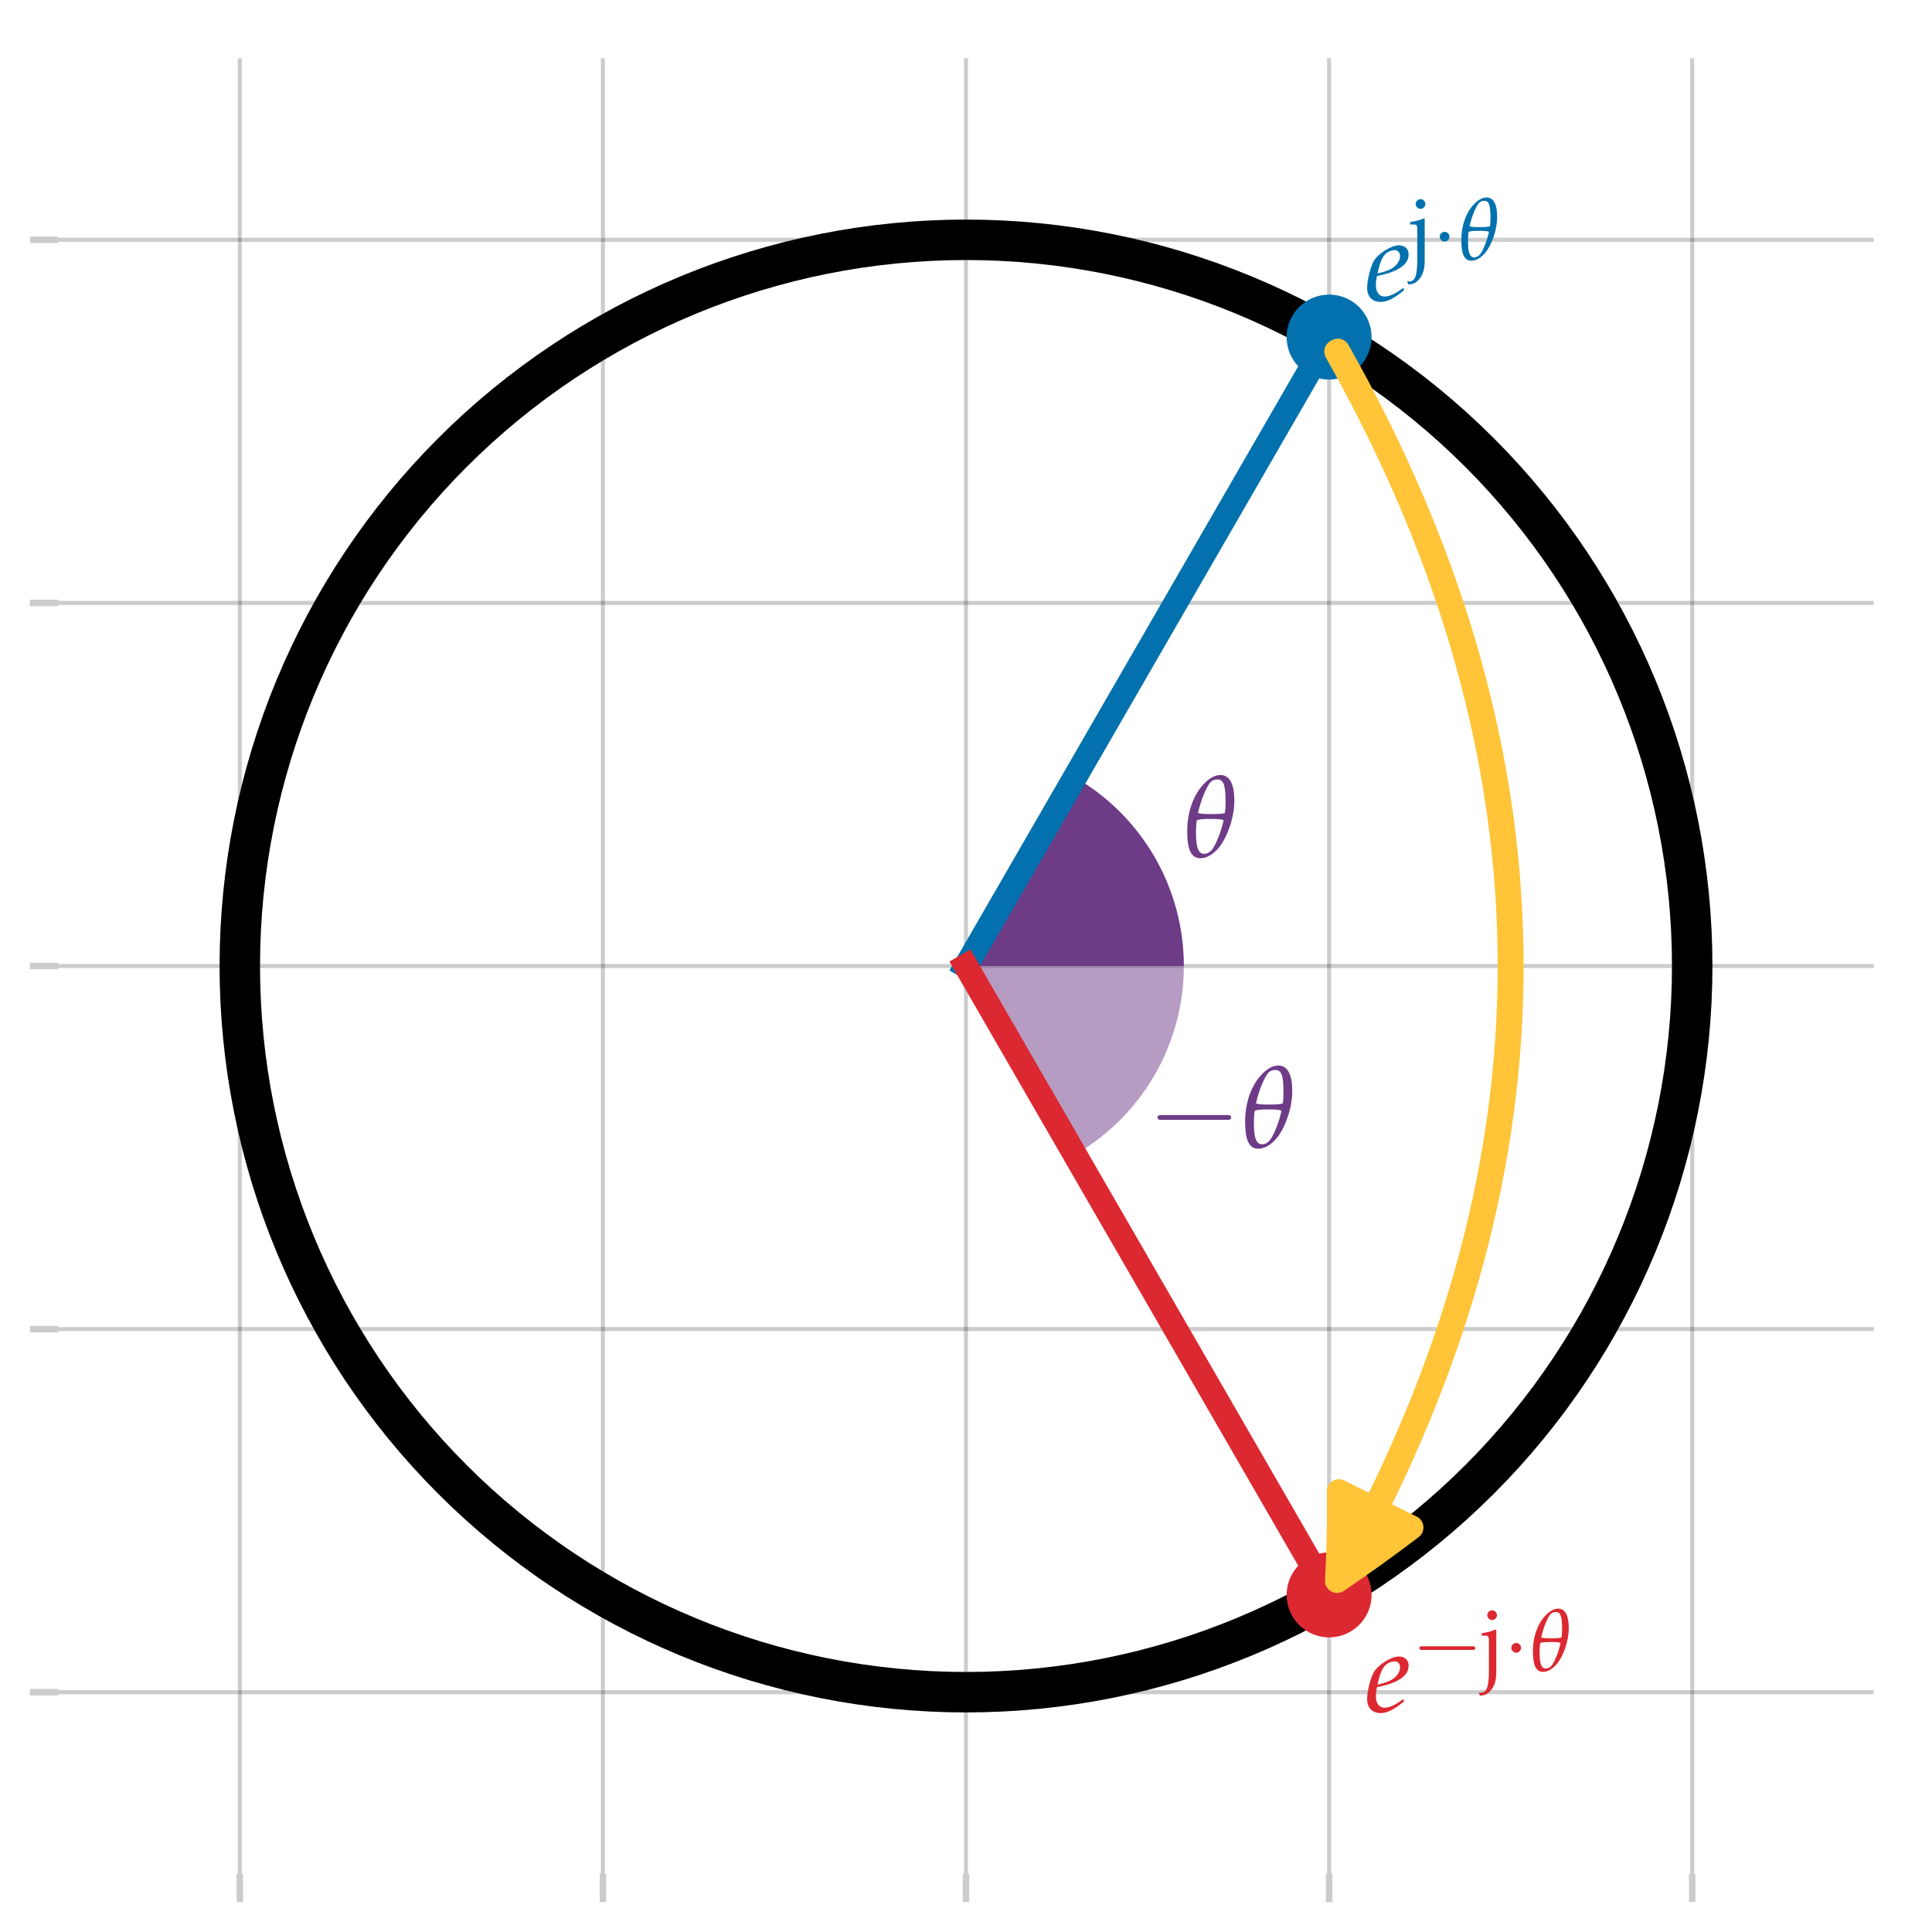 <?xml version="1.0" encoding="utf-8" standalone="no"?>
<!DOCTYPE svg PUBLIC "-//W3C//DTD SVG 1.1//EN"
  "http://www.w3.org/Graphics/SVG/1.1/DTD/svg11.dtd">
<svg height="238.8pt" version="1.1" viewBox="0 0 238.8 238.8" width="238.8pt" xmlns="http://www.w3.org/2000/svg" xmlns:xlink="http://www.w3.org/1999/xlink">
 <defs>
  <style type="text/css">*{stroke-linecap:butt;stroke-linejoin:round;}</style>
 </defs>
 <g id="figure_1">
  <g id="patch_1">
   <path d="M 0 238.8 
L 238.8 238.8 
L 238.8 0 
L 0 0 
z
" style="fill:none;"/>
  </g>
  <g id="axes_1">
   <g id="patch_2">
    <path d="M 7.2 231.6 
L 231.6 231.6 
L 231.6 7.2 
L 7.2 7.2 
z
" style="fill:none;"/>
   </g>
   <g id="matplotlib.axis_1">
    <g id="xtick_1">
     <g id="line2d_1">
      <path clip-path="url(#p9fcce50659)" d="M 29.64 231.6 
L 29.64 7.2 
" style="fill:none;stroke:#000000;stroke-linecap:square;stroke-opacity:0.2;stroke-width:0.5;"/>
     </g>
     <g id="line2d_2">
      <defs>
       <path d="M 0 0 
L 0 3.5 
" id="m389e618b55" style="stroke:#000000;stroke-opacity:0.2;stroke-width:0.8;"/>
      </defs>
      <g>
       <use style="fill-opacity:0.2;stroke:#000000;stroke-opacity:0.2;stroke-width:0.8;" x="29.64" xlink:href="#m389e618b55" y="231.6"/>
      </g>
     </g>
    </g>
    <g id="xtick_2">
     <g id="line2d_3">
      <path clip-path="url(#p9fcce50659)" d="M 74.52 231.6 
L 74.52 7.2 
" style="fill:none;stroke:#000000;stroke-linecap:square;stroke-opacity:0.2;stroke-width:0.5;"/>
     </g>
     <g id="line2d_4">
      <g>
       <use style="fill-opacity:0.2;stroke:#000000;stroke-opacity:0.2;stroke-width:0.8;" x="74.52" xlink:href="#m389e618b55" y="231.6"/>
      </g>
     </g>
    </g>
    <g id="xtick_3">
     <g id="line2d_5">
      <path clip-path="url(#p9fcce50659)" d="M 119.4 231.6 
L 119.4 7.2 
" style="fill:none;stroke:#000000;stroke-linecap:square;stroke-opacity:0.2;stroke-width:0.5;"/>
     </g>
     <g id="line2d_6">
      <g>
       <use style="fill-opacity:0.2;stroke:#000000;stroke-opacity:0.2;stroke-width:0.8;" x="119.4" xlink:href="#m389e618b55" y="231.6"/>
      </g>
     </g>
    </g>
    <g id="xtick_4">
     <g id="line2d_7">
      <path clip-path="url(#p9fcce50659)" d="M 164.28 231.6 
L 164.28 7.2 
" style="fill:none;stroke:#000000;stroke-linecap:square;stroke-opacity:0.2;stroke-width:0.5;"/>
     </g>
     <g id="line2d_8">
      <g>
       <use style="fill-opacity:0.2;stroke:#000000;stroke-opacity:0.2;stroke-width:0.8;" x="164.28" xlink:href="#m389e618b55" y="231.6"/>
      </g>
     </g>
    </g>
    <g id="xtick_5">
     <g id="line2d_9">
      <path clip-path="url(#p9fcce50659)" d="M 209.16 231.6 
L 209.16 7.2 
" style="fill:none;stroke:#000000;stroke-linecap:square;stroke-opacity:0.2;stroke-width:0.5;"/>
     </g>
     <g id="line2d_10">
      <g>
       <use style="fill-opacity:0.2;stroke:#000000;stroke-opacity:0.2;stroke-width:0.8;" x="209.16" xlink:href="#m389e618b55" y="231.6"/>
      </g>
     </g>
    </g>
   </g>
   <g id="matplotlib.axis_2">
    <g id="ytick_1">
     <g id="line2d_11">
      <path clip-path="url(#p9fcce50659)" d="M 7.2 209.16 
L 231.6 209.16 
" style="fill:none;stroke:#000000;stroke-linecap:square;stroke-opacity:0.2;stroke-width:0.5;"/>
     </g>
     <g id="line2d_12">
      <defs>
       <path d="M 0 0 
L -3.5 0 
" id="mab5cfad61a" style="stroke:#000000;stroke-opacity:0.2;stroke-width:0.8;"/>
      </defs>
      <g>
       <use style="fill-opacity:0.2;stroke:#000000;stroke-opacity:0.2;stroke-width:0.8;" x="7.2" xlink:href="#mab5cfad61a" y="209.16"/>
      </g>
     </g>
    </g>
    <g id="ytick_2">
     <g id="line2d_13">
      <path clip-path="url(#p9fcce50659)" d="M 7.2 164.28 
L 231.6 164.28 
" style="fill:none;stroke:#000000;stroke-linecap:square;stroke-opacity:0.2;stroke-width:0.5;"/>
     </g>
     <g id="line2d_14">
      <g>
       <use style="fill-opacity:0.2;stroke:#000000;stroke-opacity:0.2;stroke-width:0.8;" x="7.2" xlink:href="#mab5cfad61a" y="164.28"/>
      </g>
     </g>
    </g>
    <g id="ytick_3">
     <g id="line2d_15">
      <path clip-path="url(#p9fcce50659)" d="M 7.2 119.4 
L 231.6 119.4 
" style="fill:none;stroke:#000000;stroke-linecap:square;stroke-opacity:0.2;stroke-width:0.5;"/>
     </g>
     <g id="line2d_16">
      <g>
       <use style="fill-opacity:0.2;stroke:#000000;stroke-opacity:0.2;stroke-width:0.8;" x="7.2" xlink:href="#mab5cfad61a" y="119.4"/>
      </g>
     </g>
    </g>
    <g id="ytick_4">
     <g id="line2d_17">
      <path clip-path="url(#p9fcce50659)" d="M 7.2 74.52 
L 231.6 74.52 
" style="fill:none;stroke:#000000;stroke-linecap:square;stroke-opacity:0.2;stroke-width:0.5;"/>
     </g>
     <g id="line2d_18">
      <g>
       <use style="fill-opacity:0.2;stroke:#000000;stroke-opacity:0.2;stroke-width:0.8;" x="7.2" xlink:href="#mab5cfad61a" y="74.52"/>
      </g>
     </g>
    </g>
    <g id="ytick_5">
     <g id="line2d_19">
      <path clip-path="url(#p9fcce50659)" d="M 7.2 29.64 
L 231.6 29.64 
" style="fill:none;stroke:#000000;stroke-linecap:square;stroke-opacity:0.2;stroke-width:0.5;"/>
     </g>
     <g id="line2d_20">
      <g>
       <use style="fill-opacity:0.2;stroke:#000000;stroke-opacity:0.2;stroke-width:0.8;" x="7.2" xlink:href="#mab5cfad61a" y="29.64"/>
      </g>
     </g>
    </g>
   </g>
   <g id="patch_3">
    <path clip-path="url(#p9fcce50659)" d="M 119.4 209.16 
C 143.204 209.16 166.037 199.702 182.87 182.87 
C 199.702 166.037 209.16 143.204 209.16 119.4 
C 209.16 95.595 199.702 72.762 182.87 55.93 
C 166.037 39.098 143.204 29.64 119.4 29.64 
C 95.595 29.64 72.762 39.098 55.93 55.93 
C 39.098 72.762 29.64 95.595 29.64 119.4 
C 29.64 143.204 39.098 166.037 55.93 182.87 
C 72.762 199.702 95.595 209.16 119.4 209.16 
z
" style="fill:none;stroke:#000000;stroke-linejoin:miter;stroke-width:5;"/>
   </g>
   <g id="patch_4">
    <path clip-path="url(#p9fcce50659)" d="M 146.328 119.4 
C 146.328 114.673 145.083 110.029 142.72 105.936 
C 140.357 101.843 136.957 98.443 132.864 96.079 
L 119.4 119.4 
L 146.328 119.4 
z
" style="fill:#6e3b87;"/>
   </g>
   <g id="patch_5">
    <path clip-path="url(#p9fcce50659)" d="M 132.864 142.72 
C 136.957 140.357 140.357 136.957 142.72 132.864 
C 145.083 128.77 146.328 124.126 146.328 119.4 
L 119.4 119.4 
L 132.864 142.72 
z
" style="fill:#6e3b87;opacity:0.5;"/>
   </g>
   <g id="line2d_21">
    <path clip-path="url(#p9fcce50659)" d="M 119.4 119.4 
L 164.28 41.665 
" style="fill:none;stroke:#0271ae;stroke-linecap:square;stroke-width:3;"/>
   </g>
   <g id="line2d_22">
    <path clip-path="url(#p9fcce50659)" d="M 119.4 119.4 
L 164.28 197.134 
" style="fill:none;stroke:#dc2830;stroke-linecap:square;stroke-width:3;"/>
   </g>
   <g id="text_1">
    <!-- $\theta$ -->
    <g style="fill:#6e3b87;" transform="translate(146.328 105.936)scale(0.14 -0.14)">
     <defs>
      <path d="M 2029 4544 
C 1754 4544 1472 4410 1178 4123 
C 608 3581 186 2616 186 1443 
C 186 428 390 -64 928 -64 
C 1267 -64 1664 172 1965 556 
C 2400 1111 2797 2164 2797 3128 
C 2797 4015 2554 4544 2029 4544 
z
M 1478 2112 
C 1914 2112 2093 2093 2202 2042 
C 2061 1398 1824 825 1619 492 
C 1491 295 1318 181 1126 181 
C 742 181 672 671 672 1430 
C 672 1627 685 1831 717 2036 
C 851 2093 1024 2112 1478 2112 
z
M 1869 4300 
C 2272 4300 2310 3777 2310 2987 
C 2310 2808 2298 2624 2272 2445 
C 2144 2401 1946 2382 1523 2382 
C 1088 2382 902 2401 787 2446 
C 954 3198 1248 3886 1478 4153 
C 1568 4249 1715 4300 1869 4300 
z
" id="PazoMath-Italic-71" transform="scale(0.016)"/>
     </defs>
     <use transform="scale(0.996)" xlink:href="#PazoMath-Italic-71"/>
    </g>
   </g>
   <g id="text_2">
    <!-- $-\theta$ -->
    <g style="fill:#6e3b87;" transform="translate(141.84 141.84)scale(0.14 -0.14)">
     <defs>
      <path d="M 4218 1472 
C 4326 1472 4442 1472 4442 1600 
C 4442 1728 4326 1728 4218 1728 
L 755 1728 
C 646 1728 531 1728 531 1600 
C 531 1472 646 1472 755 1472 
z
" id="CMSY10-0" transform="scale(0.016)"/>
     </defs>
     <use transform="scale(1.038)" xlink:href="#CMSY10-0"/>
     <use transform="translate(83.187 0)scale(0.996)" xlink:href="#PazoMath-Italic-71"/>
    </g>
   </g>
   <g id="text_3">
    <!-- $e^{\mathrm{j}\cdot\theta}$ -->
    <g style="fill:#0271ae;" transform="translate(168.768 37.177)scale(0.14 -0.14)">
     <defs>
      <path d="M 2099 712 
L 1946 604 
C 1606 363 1299 235 1069 235 
C 768 235 582 471 582 853 
C 582 1011 602 1183 634 1368 
L 1158 1494 
C 1267 1520 1440 1584 1600 1654 
C 2144 1889 2394 2182 2394 2576 
C 2394 2874 2176 3072 1856 3072 
C 1440 3072 730 2633 480 2226 
C 288 1908 96 1151 96 724 
C 96 228 378 -64 838 -64 
C 1203 -64 1562 114 2150 591 
z
M 723 1748 
C 832 2187 960 2461 1146 2626 
C 1261 2728 1459 2804 1613 2804 
C 1798 2804 1920 2677 1920 2474 
C 1920 2193 1696 1895 1363 1735 
C 1184 1647 954 1577 666 1513 
z
" id="URWPalladioL-Ital-65" transform="scale(0.016)"/>
      <path d="M 1018 2994 
L 960 3020 
C 634 2885 301 2795 -38 2757 
L -38 2577 
L 198 2577 
C 454 2577 480 2532 480 2109 
L 480 -34 
C 480 -670 416 -1125 294 -1337 
C 218 -1484 70 -1580 -64 -1580 
C -102 -1580 -205 -1568 -256 -1561 
L -179 -1792 
C 192 -1792 435 -1657 678 -1336 
C 902 -1040 1018 -627 1018 -120 
z
M 717 4424 
C 531 4424 358 4251 358 4071 
C 358 3885 531 3712 710 3712 
C 902 3712 1069 3879 1069 4071 
C 1069 4257 902 4424 717 4424 
z
" id="URWPalladioL-Roma-6a" transform="scale(0.016)"/>
      <path d="M 1229 1619 
C 1229 1805 1075 1958 890 1958 
C 704 1958 550 1805 550 1619 
C 550 1433 704 1280 890 1280 
C 1075 1280 1229 1433 1229 1619 
z
" id="CMSY10-1" transform="scale(0.016)"/>
     </defs>
     <use transform="scale(0.996)" xlink:href="#URWPalladioL-Ital-65"/>
     <use transform="translate(40 36.164)scale(0.757)" xlink:href="#URWPalladioL-Roma-6a"/>
     <use transform="translate(58.664 36.164)scale(0.789)" xlink:href="#CMSY10-1"/>
     <use transform="translate(82.438 36.164)scale(0.757)" xlink:href="#PazoMath-Italic-71"/>
    </g>
   </g>
   <g id="text_4">
    <!-- $e^{-\mathrm{j}\cdot\theta}$ -->
    <g style="fill:#dc2830;" transform="translate(168.768 211.602)scale(0.14 -0.14)">
     <use transform="scale(0.996)" xlink:href="#URWPalladioL-Ital-65"/>
     <use transform="translate(40.946 36.164)scale(0.789)" xlink:href="#CMSY10-0"/>
     <use transform="translate(103.222 36.164)scale(0.757)" xlink:href="#URWPalladioL-Roma-6a"/>
     <use transform="translate(121.885 36.164)scale(0.789)" xlink:href="#CMSY10-1"/>
     <use transform="translate(145.66 36.164)scale(0.757)" xlink:href="#PazoMath-Italic-71"/>
    </g>
   </g>
   <g id="PathCollection_1">
    <defs>
     <path d="M 0 5 
C 1.326 5 2.598 4.473 3.536 3.536 
C 4.473 2.598 5 1.326 5 -0 
C 5 -1.326 4.473 -2.598 3.536 -3.536 
C 2.598 -4.473 1.326 -5 0 -5 
C -1.326 -5 -2.598 -4.473 -3.536 -3.536 
C -4.473 -2.598 -5 -1.326 -5 0 
C -5 1.326 -4.473 2.598 -3.536 3.536 
C -2.598 4.473 -1.326 5 0 5 
z
" id="C0_0_97da174f47"/>
    </defs>
    <g clip-path="url(#p9fcce50659)">
     <use style="fill:#0271ae;stroke:#0271ae;stroke-width:0.5;" x="164.28" xlink:href="#C0_0_97da174f47" y="41.665"/>
    </g>
    <g clip-path="url(#p9fcce50659)">
     <use style="fill:#dc2830;stroke:#dc2830;stroke-width:0.5;" x="164.28" xlink:href="#C0_0_97da174f47" y="197.134"/>
    </g>
   </g>
   <g id="patch_6">
    <path clip-path="url(#p9fcce50659)" d="M 165.359 43.355 
Q 205.788 114.983 170.056 186.611 
L 174.44 188.799 
Q 169.942 192.212 165.272 195.396 
Q 165.586 189.75 165.492 184.335 
L 169.877 186.522 
Q 205.562 114.988 165.185 43.454 
L 165.359 43.355 
z
" style="fill:#ffc438;stroke:#ffc438;stroke-linecap:round;stroke-width:3;"/>
   </g>
  </g>
 </g>
 <defs>
  <clipPath id="p9fcce50659">
   <rect height="224.4" width="224.4" x="7.2" y="7.2"/>
  </clipPath>
 </defs>
</svg>
